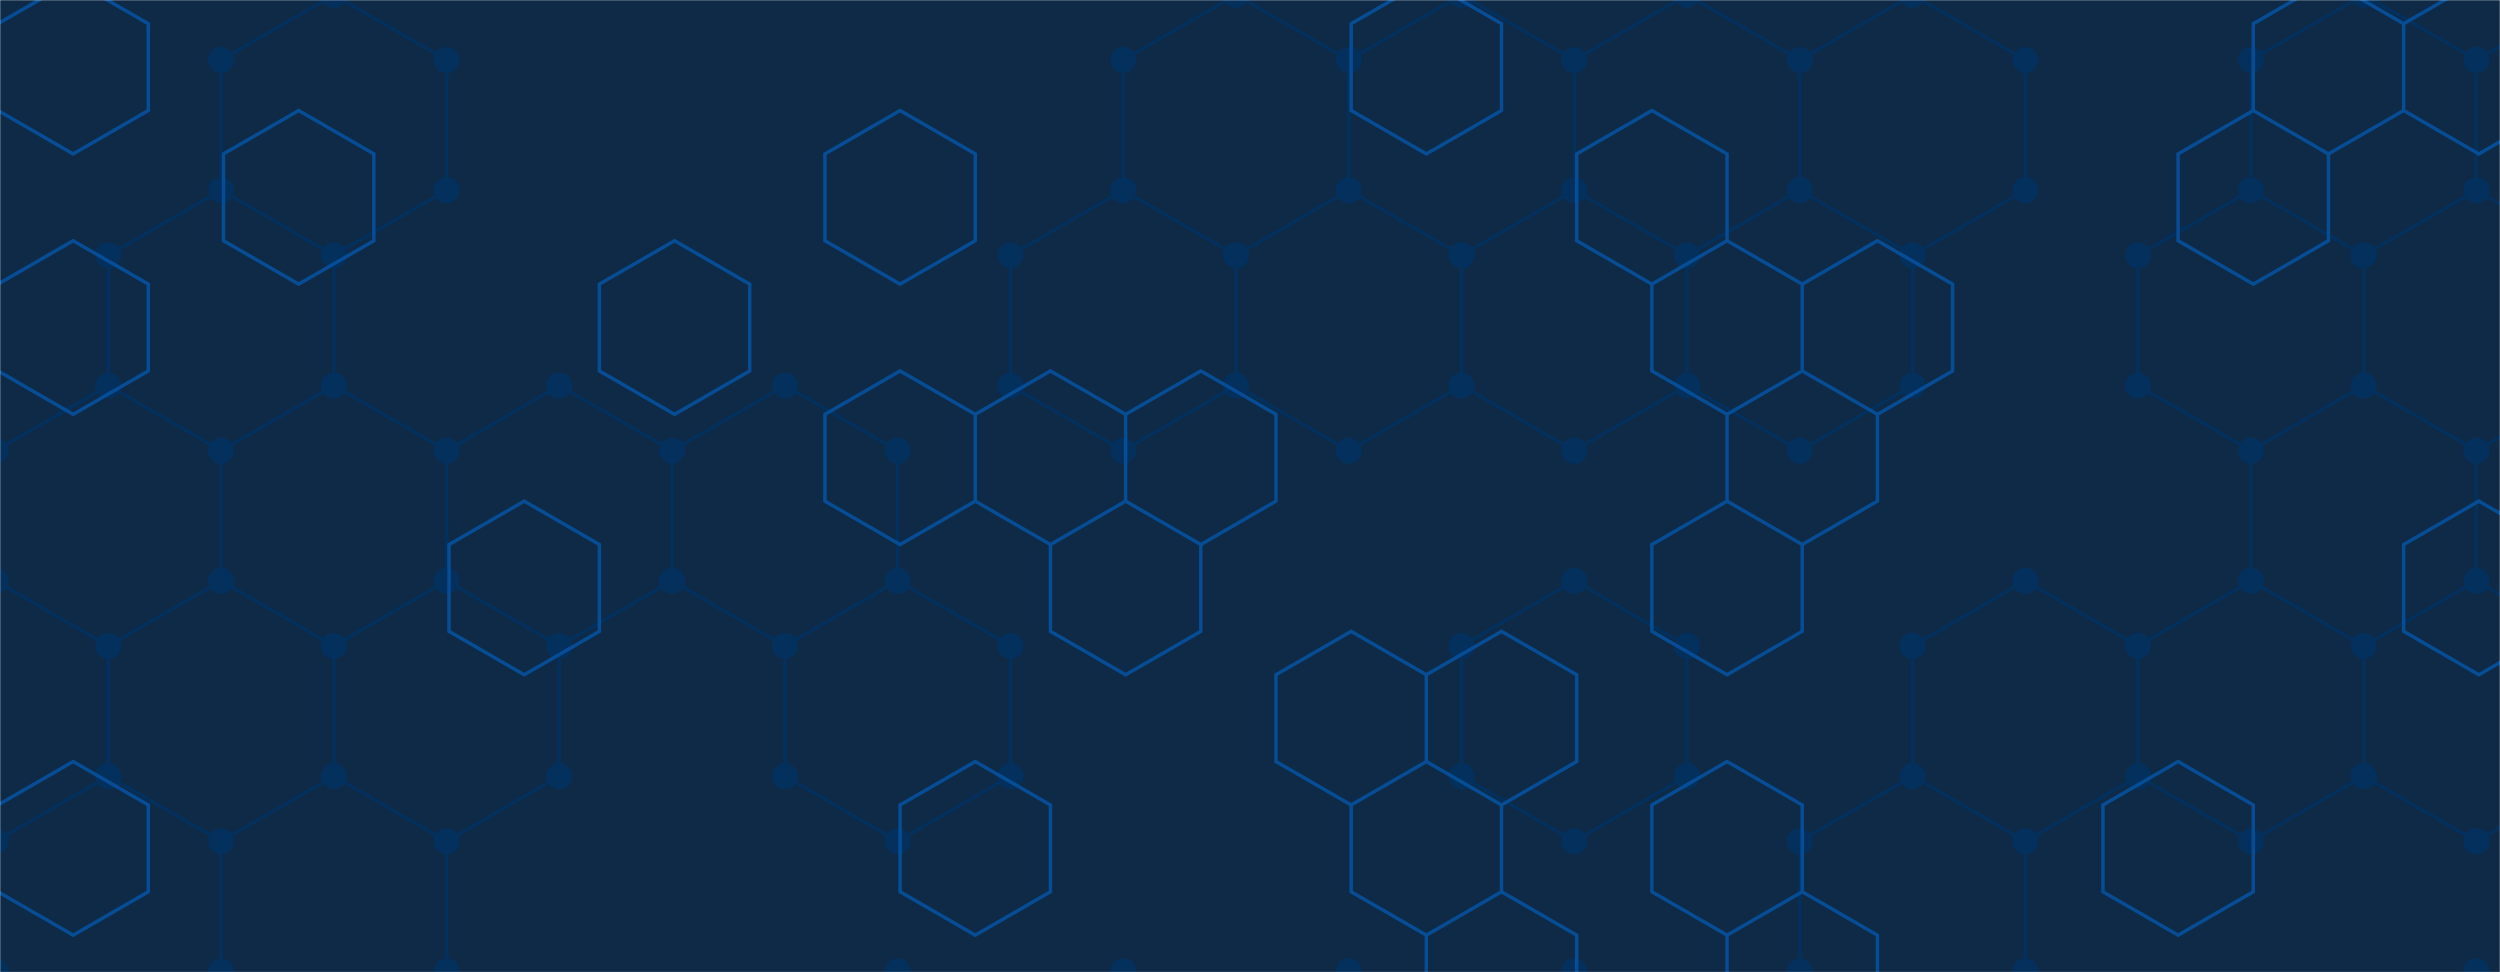 <svg xmlns="http://www.w3.org/2000/svg" version="1.1" xmlns:xlink="http://www.w3.org/1999/xlink" xmlns:svgjs="http://svgjs.dev/svgjs" width="1440" height="560" preserveAspectRatio="none" viewBox="0 0 1440 560"><g mask="url(&quot;#SvgjsMask1000&quot;)" fill="none"><rect width="1440" height="560" x="0" y="0" fill="#0e2a47"></rect><path d="M127.33 109.58L192.29 147.08L192.29 222.08L127.33 259.58L62.38 222.08L62.38 147.08zM62.38 222.08L127.33 259.58L127.33 334.58L62.38 372.08L-2.57 334.58L-2.57 259.58zM127.33 334.58L192.29 372.08L192.29 447.08L127.33 484.58L62.38 447.08L62.38 372.08zM62.38 447.08L127.33 484.58L127.33 559.58L62.38 597.08L-2.57 559.58L-2.57 484.58zM192.29 -2.92L257.24 34.58L257.24 109.58L192.29 147.08L127.33 109.58L127.33 34.58zM192.29 222.08L257.24 259.58L257.24 334.58L192.29 372.08L127.33 334.58L127.33 259.58zM257.24 334.58L322.19 372.08L322.19 447.08L257.24 484.58L192.29 447.08L192.29 372.08zM192.29 447.08L257.24 484.58L257.24 559.58L192.29 597.08L127.33 559.58L127.33 484.58zM257.24 559.58L322.19 597.08L322.19 672.08L257.24 709.58L192.29 672.08L192.29 597.08zM322.19 222.08L387.15 259.58L387.15 334.58L322.19 372.08L257.24 334.58L257.24 259.58zM452.1 222.08L517.06 259.58L517.06 334.58L452.1 372.08L387.15 334.58L387.15 259.58zM517.06 334.58L582.01 372.08L582.01 447.08L517.06 484.58L452.1 447.08L452.1 372.08zM517.06 559.58L582.01 597.08L582.01 672.08L517.06 709.58L452.1 672.08L452.1 597.08zM646.96 109.58L711.92 147.08L711.92 222.08L646.96 259.58L582.01 222.08L582.01 147.08zM646.96 559.58L711.92 597.08L711.92 672.08L646.96 709.58L582.01 672.08L582.01 597.08zM711.92 -2.92L776.87 34.58L776.87 109.58L711.92 147.08L646.96 109.58L646.96 34.58zM776.87 109.58L841.83 147.08L841.83 222.08L776.87 259.58L711.92 222.08L711.92 147.08zM776.87 559.58L841.83 597.08L841.83 672.08L776.87 709.58L711.92 672.08L711.92 597.08zM841.82 -2.92L906.78 34.58L906.78 109.58L841.82 147.08L776.87 109.58L776.87 34.58zM906.78 109.58L971.73 147.08L971.73 222.08L906.78 259.58L841.82 222.08L841.82 147.08zM906.78 334.58L971.73 372.08L971.73 447.08L906.78 484.58L841.82 447.08L841.82 372.08zM906.78 559.58L971.73 597.08L971.73 672.08L906.78 709.58L841.82 672.08L841.82 597.08zM971.73 -2.92L1036.69 34.58L1036.69 109.58L971.73 147.08L906.78 109.58L906.78 34.58zM1036.69 109.58L1101.64 147.08L1101.64 222.08L1036.69 259.58L971.73 222.08L971.73 147.08zM1036.69 559.58L1101.64 597.08L1101.64 672.08L1036.69 709.58L971.73 672.08L971.73 597.08zM1101.64 -2.92L1166.59 34.58L1166.59 109.58L1101.64 147.08L1036.69 109.58L1036.69 34.58zM1166.59 334.58L1231.55 372.08L1231.55 447.08L1166.59 484.58L1101.64 447.08L1101.64 372.08zM1101.64 447.08L1166.59 484.58L1166.59 559.58L1101.64 597.08L1036.69 559.58L1036.69 484.58zM1166.59 559.58L1231.55 597.08L1231.55 672.08L1166.59 709.58L1101.64 672.08L1101.64 597.08zM1296.5 109.58L1361.45 147.08L1361.45 222.08L1296.5 259.58L1231.55 222.08L1231.55 147.08zM1296.5 334.58L1361.45 372.08L1361.45 447.08L1296.5 484.58L1231.55 447.08L1231.55 372.08zM1361.46 -2.92L1426.41 34.58L1426.41 109.58L1361.46 147.08L1296.5 109.58L1296.5 34.58zM1361.46 222.08L1426.41 259.58L1426.41 334.58L1361.46 372.08L1296.5 334.58L1296.5 259.58zM1426.41 334.58L1491.36 372.08L1491.36 447.08L1426.41 484.58L1361.46 447.08L1361.46 372.08zM1426.41 559.58L1491.36 597.08L1491.36 672.08L1426.41 709.58L1361.46 672.08L1361.46 597.08zM1491.36 -2.92L1556.32 34.58L1556.32 109.58L1491.36 147.08L1426.41 109.58L1426.41 34.58zM1556.32 109.58L1621.27 147.08L1621.27 222.08L1556.32 259.58L1491.36 222.08L1491.36 147.08zM1491.36 222.08L1556.32 259.58L1556.32 334.58L1491.36 372.08L1426.41 334.58L1426.41 259.58zM1556.32 334.58L1621.27 372.08L1621.27 447.08L1556.32 484.58L1491.36 447.08L1491.36 372.08z" stroke="#03305d" stroke-width="2"></path><path d="M119.83 109.58 a7.5 7.5 0 1 0 15 0 a7.5 7.5 0 1 0 -15 0zM184.79 147.08 a7.5 7.5 0 1 0 15 0 a7.5 7.5 0 1 0 -15 0zM184.79 222.08 a7.5 7.5 0 1 0 15 0 a7.5 7.5 0 1 0 -15 0zM119.83 259.58 a7.5 7.5 0 1 0 15 0 a7.5 7.5 0 1 0 -15 0zM54.88 222.08 a7.5 7.5 0 1 0 15 0 a7.5 7.5 0 1 0 -15 0zM54.88 147.08 a7.5 7.5 0 1 0 15 0 a7.5 7.5 0 1 0 -15 0zM119.83 334.58 a7.5 7.5 0 1 0 15 0 a7.5 7.5 0 1 0 -15 0zM54.88 372.08 a7.5 7.5 0 1 0 15 0 a7.5 7.5 0 1 0 -15 0zM-10.07 334.58 a7.5 7.5 0 1 0 15 0 a7.5 7.5 0 1 0 -15 0zM-10.07 259.58 a7.5 7.5 0 1 0 15 0 a7.5 7.5 0 1 0 -15 0zM184.79 372.08 a7.5 7.5 0 1 0 15 0 a7.5 7.5 0 1 0 -15 0zM184.79 447.08 a7.5 7.5 0 1 0 15 0 a7.5 7.5 0 1 0 -15 0zM119.83 484.58 a7.5 7.5 0 1 0 15 0 a7.5 7.5 0 1 0 -15 0zM54.88 447.08 a7.5 7.5 0 1 0 15 0 a7.5 7.5 0 1 0 -15 0zM119.83 559.58 a7.5 7.5 0 1 0 15 0 a7.5 7.5 0 1 0 -15 0zM54.88 597.08 a7.5 7.5 0 1 0 15 0 a7.5 7.5 0 1 0 -15 0zM-10.07 559.58 a7.5 7.5 0 1 0 15 0 a7.5 7.5 0 1 0 -15 0zM-10.07 484.58 a7.5 7.5 0 1 0 15 0 a7.5 7.5 0 1 0 -15 0zM184.79 -2.92 a7.5 7.5 0 1 0 15 0 a7.5 7.5 0 1 0 -15 0zM249.74 34.58 a7.5 7.5 0 1 0 15 0 a7.5 7.5 0 1 0 -15 0zM249.74 109.58 a7.5 7.5 0 1 0 15 0 a7.5 7.5 0 1 0 -15 0zM119.83 34.58 a7.5 7.5 0 1 0 15 0 a7.5 7.5 0 1 0 -15 0zM249.74 259.58 a7.5 7.5 0 1 0 15 0 a7.5 7.5 0 1 0 -15 0zM249.74 334.58 a7.5 7.5 0 1 0 15 0 a7.5 7.5 0 1 0 -15 0zM314.69 372.08 a7.5 7.5 0 1 0 15 0 a7.5 7.5 0 1 0 -15 0zM314.69 447.08 a7.5 7.5 0 1 0 15 0 a7.5 7.5 0 1 0 -15 0zM249.74 484.58 a7.5 7.5 0 1 0 15 0 a7.5 7.5 0 1 0 -15 0zM249.74 559.58 a7.5 7.5 0 1 0 15 0 a7.5 7.5 0 1 0 -15 0zM184.79 597.08 a7.5 7.5 0 1 0 15 0 a7.5 7.5 0 1 0 -15 0zM314.69 597.08 a7.5 7.5 0 1 0 15 0 a7.5 7.5 0 1 0 -15 0zM314.69 672.08 a7.5 7.5 0 1 0 15 0 a7.5 7.5 0 1 0 -15 0zM249.74 709.58 a7.5 7.5 0 1 0 15 0 a7.5 7.5 0 1 0 -15 0zM184.79 672.08 a7.5 7.5 0 1 0 15 0 a7.5 7.5 0 1 0 -15 0zM314.69 222.08 a7.5 7.5 0 1 0 15 0 a7.5 7.5 0 1 0 -15 0zM379.65 259.58 a7.5 7.5 0 1 0 15 0 a7.5 7.5 0 1 0 -15 0zM379.65 334.58 a7.5 7.5 0 1 0 15 0 a7.5 7.5 0 1 0 -15 0zM444.6 222.08 a7.5 7.5 0 1 0 15 0 a7.5 7.5 0 1 0 -15 0zM509.56 259.58 a7.5 7.5 0 1 0 15 0 a7.5 7.5 0 1 0 -15 0zM509.56 334.58 a7.5 7.5 0 1 0 15 0 a7.5 7.5 0 1 0 -15 0zM444.6 372.08 a7.5 7.5 0 1 0 15 0 a7.5 7.5 0 1 0 -15 0zM574.51 372.08 a7.5 7.5 0 1 0 15 0 a7.5 7.5 0 1 0 -15 0zM574.51 447.08 a7.5 7.5 0 1 0 15 0 a7.5 7.5 0 1 0 -15 0zM509.56 484.58 a7.5 7.5 0 1 0 15 0 a7.5 7.5 0 1 0 -15 0zM444.6 447.08 a7.5 7.5 0 1 0 15 0 a7.5 7.5 0 1 0 -15 0zM509.56 559.58 a7.5 7.5 0 1 0 15 0 a7.5 7.5 0 1 0 -15 0zM574.51 597.08 a7.5 7.5 0 1 0 15 0 a7.5 7.5 0 1 0 -15 0zM574.51 672.08 a7.5 7.5 0 1 0 15 0 a7.5 7.5 0 1 0 -15 0zM509.56 709.58 a7.5 7.5 0 1 0 15 0 a7.5 7.5 0 1 0 -15 0zM444.6 672.08 a7.5 7.5 0 1 0 15 0 a7.5 7.5 0 1 0 -15 0zM444.6 597.08 a7.5 7.5 0 1 0 15 0 a7.5 7.5 0 1 0 -15 0zM639.46 109.58 a7.5 7.5 0 1 0 15 0 a7.5 7.5 0 1 0 -15 0zM704.42 147.08 a7.5 7.5 0 1 0 15 0 a7.5 7.5 0 1 0 -15 0zM704.42 222.08 a7.5 7.5 0 1 0 15 0 a7.5 7.5 0 1 0 -15 0zM639.46 259.58 a7.5 7.5 0 1 0 15 0 a7.5 7.5 0 1 0 -15 0zM574.51 222.08 a7.5 7.5 0 1 0 15 0 a7.5 7.5 0 1 0 -15 0zM574.51 147.08 a7.5 7.5 0 1 0 15 0 a7.5 7.5 0 1 0 -15 0zM639.46 559.58 a7.5 7.5 0 1 0 15 0 a7.5 7.5 0 1 0 -15 0zM704.42 597.08 a7.5 7.5 0 1 0 15 0 a7.5 7.5 0 1 0 -15 0zM704.42 672.08 a7.5 7.5 0 1 0 15 0 a7.5 7.5 0 1 0 -15 0zM639.46 709.58 a7.5 7.5 0 1 0 15 0 a7.5 7.5 0 1 0 -15 0zM704.42 -2.92 a7.5 7.5 0 1 0 15 0 a7.5 7.5 0 1 0 -15 0zM769.37 34.58 a7.5 7.5 0 1 0 15 0 a7.5 7.5 0 1 0 -15 0zM769.37 109.58 a7.5 7.5 0 1 0 15 0 a7.5 7.5 0 1 0 -15 0zM639.46 34.58 a7.5 7.5 0 1 0 15 0 a7.5 7.5 0 1 0 -15 0zM834.33 147.08 a7.5 7.5 0 1 0 15 0 a7.5 7.5 0 1 0 -15 0zM834.33 222.08 a7.5 7.5 0 1 0 15 0 a7.5 7.5 0 1 0 -15 0zM769.37 259.58 a7.5 7.5 0 1 0 15 0 a7.5 7.5 0 1 0 -15 0zM769.37 559.58 a7.5 7.5 0 1 0 15 0 a7.5 7.5 0 1 0 -15 0zM834.33 597.08 a7.5 7.5 0 1 0 15 0 a7.5 7.5 0 1 0 -15 0zM834.33 672.08 a7.5 7.5 0 1 0 15 0 a7.5 7.5 0 1 0 -15 0zM769.37 709.58 a7.5 7.5 0 1 0 15 0 a7.5 7.5 0 1 0 -15 0zM834.32 -2.92 a7.5 7.5 0 1 0 15 0 a7.5 7.5 0 1 0 -15 0zM899.28 34.58 a7.5 7.5 0 1 0 15 0 a7.5 7.5 0 1 0 -15 0zM899.28 109.58 a7.5 7.5 0 1 0 15 0 a7.5 7.5 0 1 0 -15 0zM834.32 147.08 a7.5 7.5 0 1 0 15 0 a7.5 7.5 0 1 0 -15 0zM964.23 147.08 a7.5 7.5 0 1 0 15 0 a7.5 7.5 0 1 0 -15 0zM964.23 222.08 a7.5 7.5 0 1 0 15 0 a7.5 7.5 0 1 0 -15 0zM899.28 259.58 a7.5 7.5 0 1 0 15 0 a7.5 7.5 0 1 0 -15 0zM834.32 222.08 a7.5 7.5 0 1 0 15 0 a7.5 7.5 0 1 0 -15 0zM899.28 334.58 a7.5 7.5 0 1 0 15 0 a7.5 7.5 0 1 0 -15 0zM964.23 372.08 a7.5 7.5 0 1 0 15 0 a7.5 7.5 0 1 0 -15 0zM964.23 447.08 a7.5 7.5 0 1 0 15 0 a7.5 7.5 0 1 0 -15 0zM899.28 484.58 a7.5 7.5 0 1 0 15 0 a7.5 7.5 0 1 0 -15 0zM834.32 447.08 a7.5 7.5 0 1 0 15 0 a7.5 7.5 0 1 0 -15 0zM834.32 372.08 a7.5 7.5 0 1 0 15 0 a7.5 7.5 0 1 0 -15 0zM899.28 559.58 a7.5 7.5 0 1 0 15 0 a7.5 7.5 0 1 0 -15 0zM964.23 597.08 a7.5 7.5 0 1 0 15 0 a7.5 7.5 0 1 0 -15 0zM964.23 672.08 a7.5 7.5 0 1 0 15 0 a7.5 7.5 0 1 0 -15 0zM899.28 709.58 a7.5 7.5 0 1 0 15 0 a7.5 7.5 0 1 0 -15 0zM834.32 672.08 a7.5 7.5 0 1 0 15 0 a7.5 7.5 0 1 0 -15 0zM834.32 597.08 a7.5 7.5 0 1 0 15 0 a7.5 7.5 0 1 0 -15 0zM964.23 -2.92 a7.5 7.5 0 1 0 15 0 a7.5 7.5 0 1 0 -15 0zM1029.19 34.58 a7.5 7.5 0 1 0 15 0 a7.5 7.5 0 1 0 -15 0zM1029.19 109.58 a7.5 7.5 0 1 0 15 0 a7.5 7.5 0 1 0 -15 0zM1094.14 147.08 a7.5 7.5 0 1 0 15 0 a7.5 7.5 0 1 0 -15 0zM1094.14 222.08 a7.5 7.5 0 1 0 15 0 a7.5 7.5 0 1 0 -15 0zM1029.19 259.58 a7.5 7.5 0 1 0 15 0 a7.5 7.5 0 1 0 -15 0zM1029.19 559.58 a7.5 7.5 0 1 0 15 0 a7.5 7.5 0 1 0 -15 0zM1094.14 597.08 a7.5 7.5 0 1 0 15 0 a7.5 7.5 0 1 0 -15 0zM1094.14 672.08 a7.5 7.5 0 1 0 15 0 a7.5 7.5 0 1 0 -15 0zM1029.19 709.58 a7.5 7.5 0 1 0 15 0 a7.5 7.5 0 1 0 -15 0zM1094.14 -2.92 a7.5 7.5 0 1 0 15 0 a7.5 7.5 0 1 0 -15 0zM1159.09 34.58 a7.5 7.5 0 1 0 15 0 a7.5 7.5 0 1 0 -15 0zM1159.09 109.58 a7.5 7.5 0 1 0 15 0 a7.5 7.5 0 1 0 -15 0zM1159.09 334.58 a7.5 7.5 0 1 0 15 0 a7.5 7.5 0 1 0 -15 0zM1224.05 372.08 a7.5 7.5 0 1 0 15 0 a7.5 7.5 0 1 0 -15 0zM1224.05 447.08 a7.5 7.5 0 1 0 15 0 a7.5 7.5 0 1 0 -15 0zM1159.09 484.58 a7.5 7.5 0 1 0 15 0 a7.5 7.5 0 1 0 -15 0zM1094.14 447.08 a7.5 7.5 0 1 0 15 0 a7.5 7.5 0 1 0 -15 0zM1094.14 372.08 a7.5 7.5 0 1 0 15 0 a7.5 7.5 0 1 0 -15 0zM1159.09 559.58 a7.5 7.5 0 1 0 15 0 a7.5 7.5 0 1 0 -15 0zM1029.19 484.58 a7.5 7.5 0 1 0 15 0 a7.5 7.5 0 1 0 -15 0zM1224.05 597.08 a7.5 7.5 0 1 0 15 0 a7.5 7.5 0 1 0 -15 0zM1224.05 672.08 a7.5 7.5 0 1 0 15 0 a7.5 7.5 0 1 0 -15 0zM1159.09 709.58 a7.5 7.5 0 1 0 15 0 a7.5 7.5 0 1 0 -15 0zM1289 109.58 a7.5 7.5 0 1 0 15 0 a7.5 7.5 0 1 0 -15 0zM1353.95 147.08 a7.5 7.5 0 1 0 15 0 a7.5 7.5 0 1 0 -15 0zM1353.95 222.08 a7.5 7.5 0 1 0 15 0 a7.5 7.5 0 1 0 -15 0zM1289 259.58 a7.5 7.5 0 1 0 15 0 a7.5 7.5 0 1 0 -15 0zM1224.05 222.08 a7.5 7.5 0 1 0 15 0 a7.5 7.5 0 1 0 -15 0zM1224.05 147.08 a7.5 7.5 0 1 0 15 0 a7.5 7.5 0 1 0 -15 0zM1289 334.58 a7.5 7.5 0 1 0 15 0 a7.5 7.5 0 1 0 -15 0zM1353.95 372.08 a7.5 7.5 0 1 0 15 0 a7.5 7.5 0 1 0 -15 0zM1353.95 447.08 a7.5 7.5 0 1 0 15 0 a7.5 7.5 0 1 0 -15 0zM1289 484.58 a7.5 7.5 0 1 0 15 0 a7.5 7.5 0 1 0 -15 0zM1353.96 -2.92 a7.5 7.5 0 1 0 15 0 a7.5 7.5 0 1 0 -15 0zM1418.91 34.58 a7.5 7.5 0 1 0 15 0 a7.5 7.5 0 1 0 -15 0zM1418.91 109.58 a7.5 7.5 0 1 0 15 0 a7.5 7.5 0 1 0 -15 0zM1353.96 147.08 a7.5 7.5 0 1 0 15 0 a7.5 7.5 0 1 0 -15 0zM1289 34.58 a7.5 7.5 0 1 0 15 0 a7.5 7.5 0 1 0 -15 0zM1353.96 222.08 a7.5 7.5 0 1 0 15 0 a7.5 7.5 0 1 0 -15 0zM1418.91 259.58 a7.5 7.5 0 1 0 15 0 a7.5 7.5 0 1 0 -15 0zM1418.91 334.58 a7.5 7.5 0 1 0 15 0 a7.5 7.5 0 1 0 -15 0zM1353.96 372.08 a7.5 7.5 0 1 0 15 0 a7.5 7.5 0 1 0 -15 0zM1483.86 372.08 a7.5 7.5 0 1 0 15 0 a7.5 7.5 0 1 0 -15 0zM1483.86 447.08 a7.5 7.5 0 1 0 15 0 a7.5 7.5 0 1 0 -15 0zM1418.91 484.58 a7.5 7.5 0 1 0 15 0 a7.5 7.5 0 1 0 -15 0zM1353.96 447.08 a7.5 7.5 0 1 0 15 0 a7.5 7.5 0 1 0 -15 0zM1418.91 559.58 a7.5 7.5 0 1 0 15 0 a7.5 7.5 0 1 0 -15 0zM1483.86 597.08 a7.5 7.5 0 1 0 15 0 a7.5 7.5 0 1 0 -15 0zM1483.86 672.08 a7.5 7.5 0 1 0 15 0 a7.5 7.5 0 1 0 -15 0zM1418.91 709.58 a7.5 7.5 0 1 0 15 0 a7.5 7.5 0 1 0 -15 0zM1353.96 672.08 a7.5 7.5 0 1 0 15 0 a7.5 7.5 0 1 0 -15 0zM1353.96 597.08 a7.5 7.5 0 1 0 15 0 a7.5 7.5 0 1 0 -15 0zM1483.86 -2.92 a7.5 7.5 0 1 0 15 0 a7.5 7.5 0 1 0 -15 0zM1548.82 34.58 a7.5 7.5 0 1 0 15 0 a7.5 7.5 0 1 0 -15 0zM1548.82 109.58 a7.5 7.5 0 1 0 15 0 a7.5 7.5 0 1 0 -15 0zM1483.86 147.08 a7.5 7.5 0 1 0 15 0 a7.5 7.5 0 1 0 -15 0zM1613.77 147.08 a7.5 7.5 0 1 0 15 0 a7.5 7.5 0 1 0 -15 0zM1613.77 222.08 a7.5 7.5 0 1 0 15 0 a7.5 7.5 0 1 0 -15 0zM1548.82 259.58 a7.5 7.5 0 1 0 15 0 a7.5 7.5 0 1 0 -15 0zM1483.86 222.08 a7.5 7.5 0 1 0 15 0 a7.5 7.5 0 1 0 -15 0zM1548.82 334.58 a7.5 7.5 0 1 0 15 0 a7.5 7.5 0 1 0 -15 0zM1613.77 372.08 a7.5 7.5 0 1 0 15 0 a7.5 7.5 0 1 0 -15 0zM1613.77 447.08 a7.5 7.5 0 1 0 15 0 a7.5 7.5 0 1 0 -15 0zM1548.82 484.58 a7.5 7.5 0 1 0 15 0 a7.5 7.5 0 1 0 -15 0z" fill="#03305d"></path><path d="M42.12 -11.34L85.42 13.66L85.42 63.66L42.12 88.66L-1.18 63.66L-1.18 13.66zM42.12 138.66L85.42 163.66L85.42 213.66L42.12 238.66L-1.18 213.66L-1.18 163.66zM42.12 438.66L85.42 463.66L85.42 513.66L42.12 538.66L-1.18 513.66L-1.18 463.66zM172.03 63.66L215.33 88.66L215.33 138.66L172.03 163.66L128.72 138.66L128.72 88.66zM301.94 288.66L345.24 313.66L345.24 363.66L301.94 388.66L258.63 363.66L258.63 313.66zM388.54 138.66L431.84 163.66L431.84 213.66L388.54 238.66L345.24 213.66L345.24 163.66zM518.45 63.66L561.75 88.66L561.75 138.66L518.45 163.66L475.15 138.66L475.15 88.66zM518.45 213.66L561.75 238.66L561.75 288.66L518.45 313.66L475.15 288.66L475.15 238.66zM605.05 213.66L648.36 238.66L648.36 288.66L605.05 313.66L561.75 288.66L561.75 238.66zM561.75 438.66L605.05 463.66L605.05 513.66L561.75 538.66L518.45 513.66L518.45 463.66zM691.66 213.66L734.96 238.66L734.96 288.66L691.66 313.66L648.36 288.66L648.36 238.66zM648.36 288.66L691.66 313.66L691.66 363.66L648.36 388.66L605.05 363.66L605.05 313.66zM778.26 363.66L821.57 388.66L821.57 438.66L778.26 463.66L734.96 438.66L734.96 388.66zM821.57 -11.34L864.87 13.66L864.87 63.66L821.57 88.66L778.26 63.66L778.26 13.66zM864.87 363.66L908.17 388.66L908.17 438.66L864.87 463.66L821.57 438.66L821.57 388.66zM821.57 438.66L864.87 463.66L864.87 513.66L821.57 538.66L778.26 513.66L778.26 463.66zM864.87 513.66L908.17 538.66L908.17 588.66L864.87 613.66L821.57 588.66L821.57 538.66zM951.47 63.66L994.78 88.66L994.78 138.66L951.47 163.66L908.17 138.66L908.17 88.66zM994.78 138.66L1038.08 163.66L1038.08 213.66L994.78 238.66L951.47 213.66L951.47 163.66zM1038.08 213.66L1081.38 238.66L1081.38 288.66L1038.08 313.66L994.78 288.66L994.78 238.66zM994.78 288.66L1038.08 313.66L1038.08 363.66L994.78 388.66L951.47 363.66L951.47 313.66zM994.78 438.66L1038.08 463.66L1038.08 513.66L994.78 538.66L951.47 513.66L951.47 463.66zM1038.08 513.66L1081.38 538.66L1081.38 588.66L1038.08 613.66L994.78 588.66L994.78 538.66zM1081.38 138.66L1124.68 163.66L1124.68 213.66L1081.38 238.66L1038.08 213.66L1038.08 163.66zM1297.89 63.66L1341.19 88.66L1341.19 138.66L1297.89 163.66L1254.59 138.66L1254.59 88.66zM1254.59 438.66L1297.89 463.66L1297.89 513.66L1254.59 538.66L1211.29 513.66L1211.29 463.66zM1341.19 -11.34L1384.5 13.66L1384.5 63.66L1341.19 88.66L1297.89 63.66L1297.89 13.66zM1427.8 -11.34L1471.1 13.66L1471.1 63.66L1427.8 88.66L1384.5 63.66L1384.5 13.66zM1427.8 288.66L1471.1 313.66L1471.1 363.66L1427.8 388.66L1384.5 363.66L1384.5 313.66z" stroke="rgba(6, 80, 156, 0.93)" stroke-width="2"></path></g><defs><mask id="SvgjsMask1000"><rect width="1440" height="560" fill="#ffffff"></rect></mask></defs></svg>
